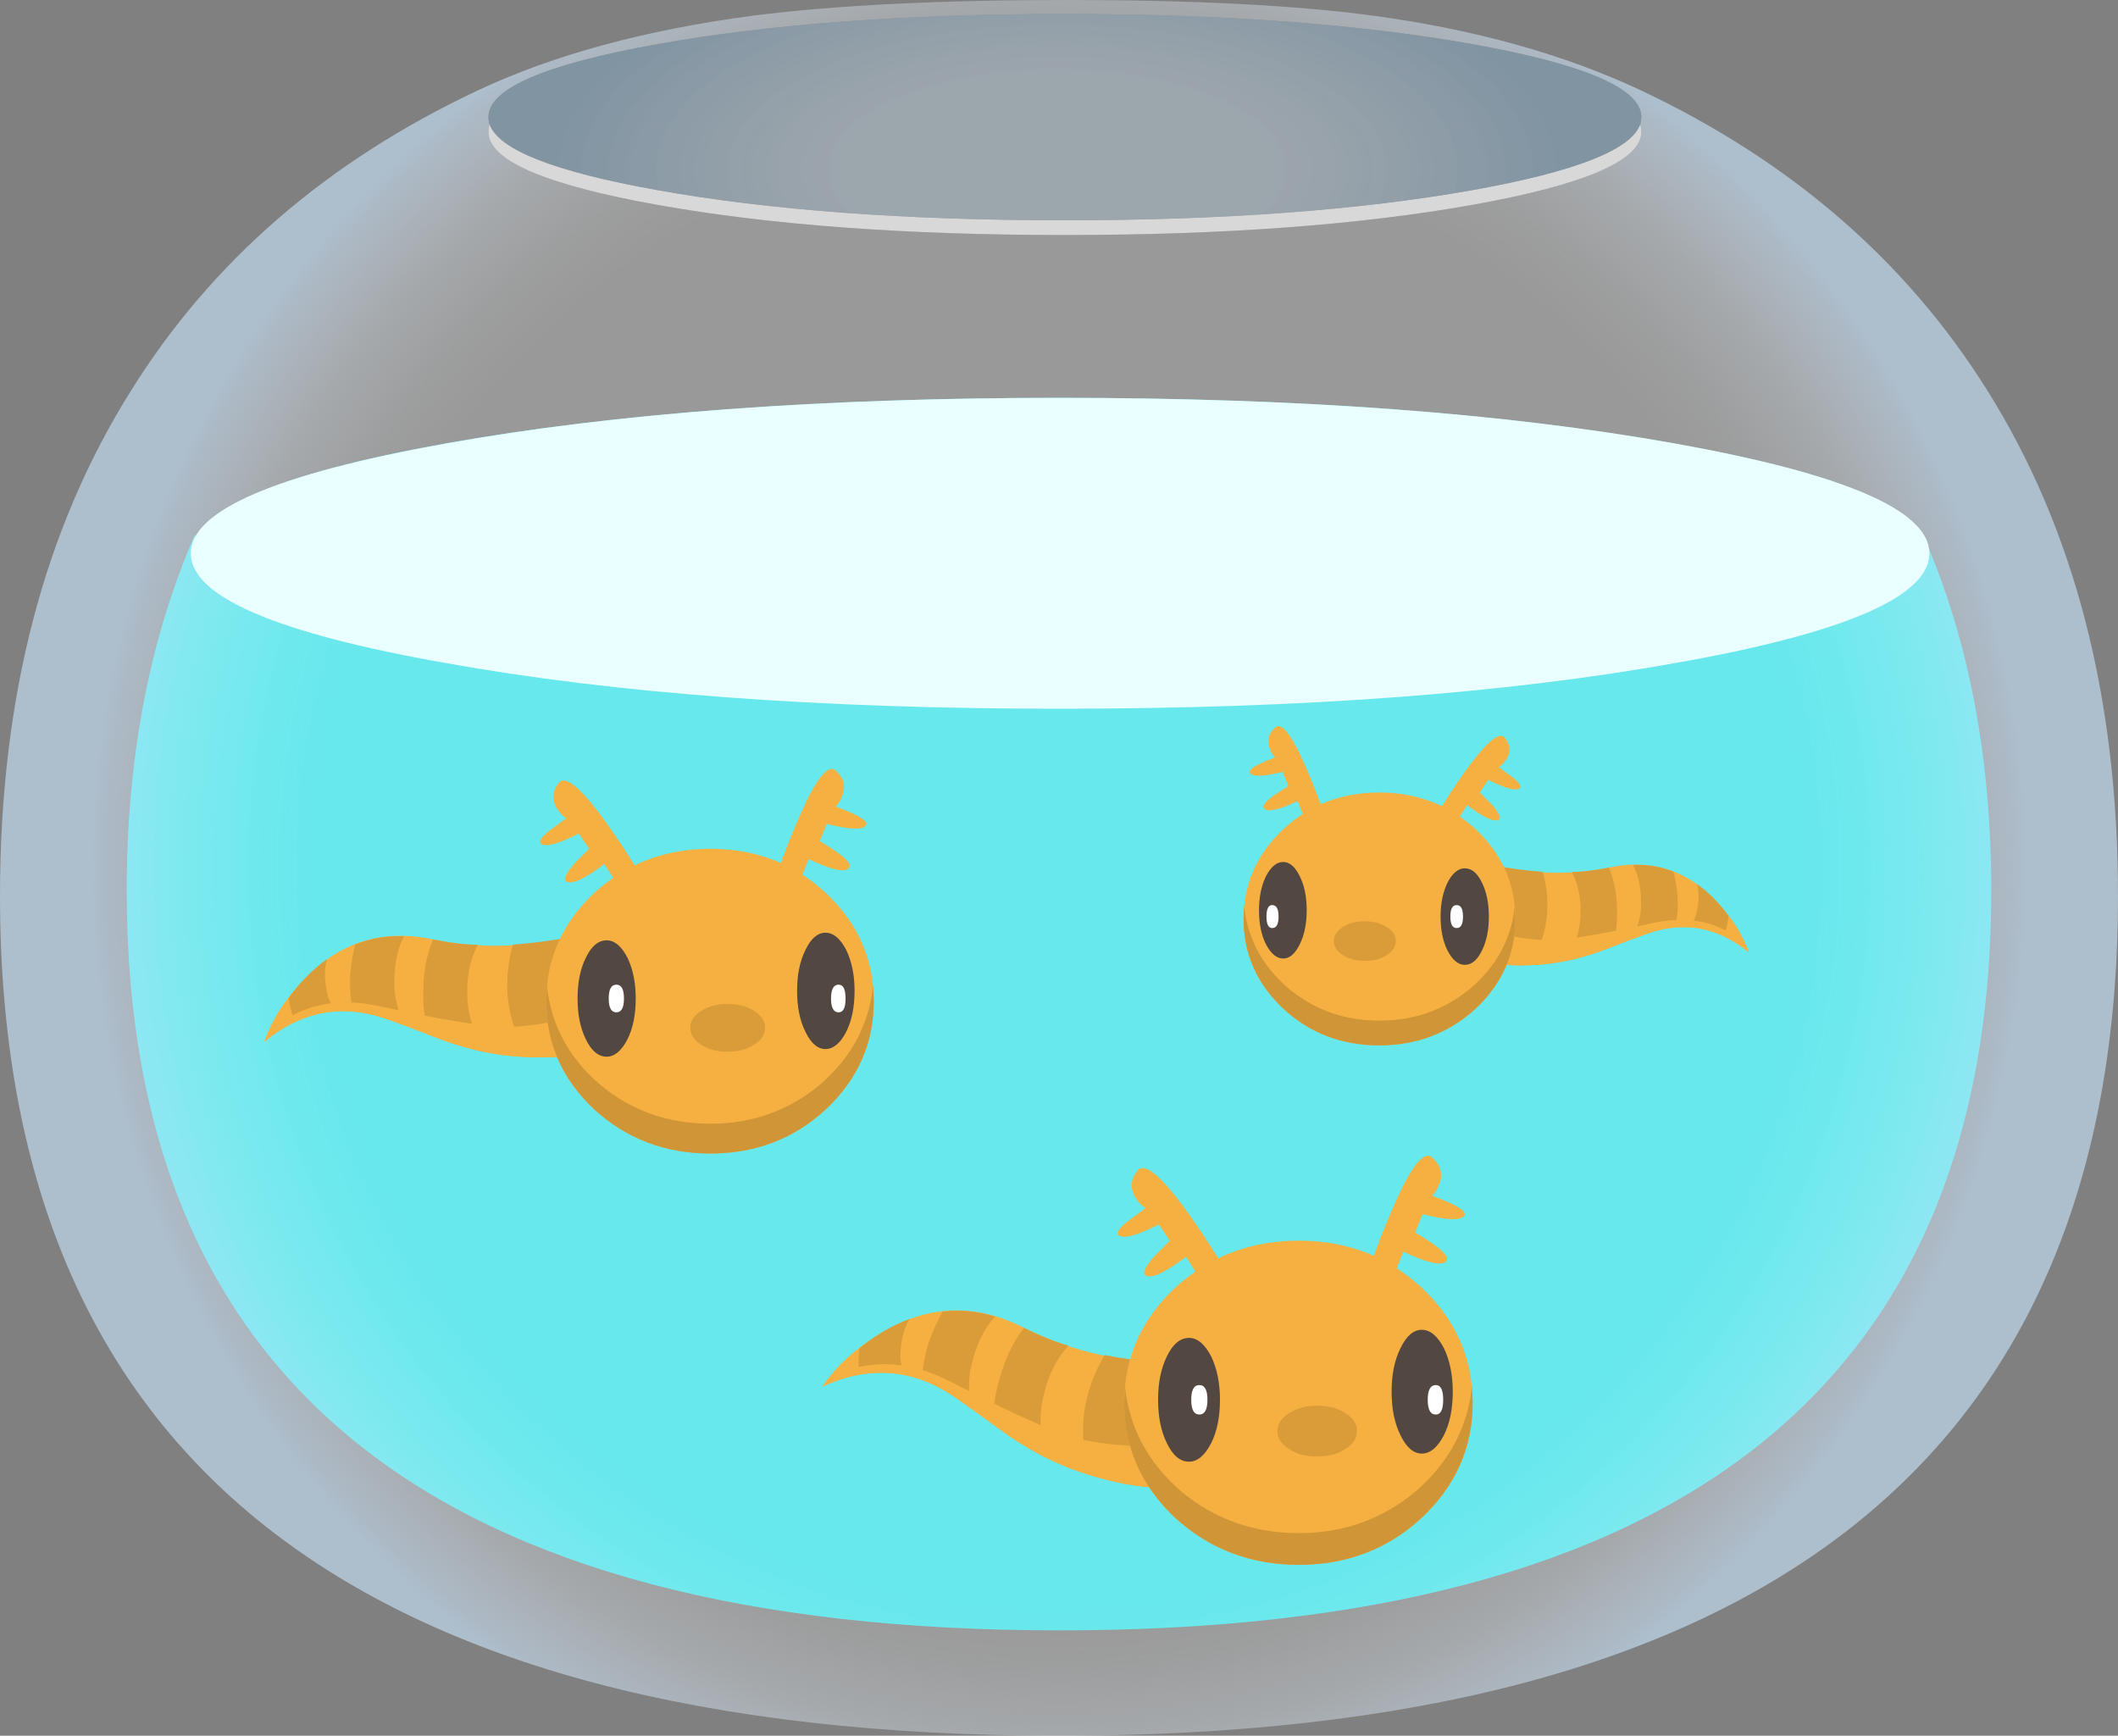 <?xml version="1.0" encoding="iso-8859-1"?>
<!-- Generator: Adobe Illustrator 15.1.0, SVG Export Plug-In . SVG Version: 6.00 Build 0)  -->
<!DOCTYPE svg PUBLIC "-//W3C//DTD SVG 1.1//EN" "http://www.w3.org/Graphics/SVG/1.1/DTD/svg11.dtd">
<svg version="1.1" xmlns="http://www.w3.org/2000/svg" xmlns:xlink="http://www.w3.org/1999/xlink" x="0px" y="0px"
	 width="143.75px" height="117.8px" viewBox="0 0 143.75 117.8" style="enable-background:new 0 0 143.75 117.8;"
	 xml:space="preserve">
<rect x="0" y="0" width="143.75" height="117.8" fill="#808080" stroke="none"/>
<symbol  id="FlashAICB_x2F_tadpole_bowl_x2F__x3C_Path_x3E_" viewBox="0 -21.1 118 21.1">
	<g id="Layer_1_6_">
		<path style="fill-rule:evenodd;clip-rule:evenodd;fill:#EAFFFF;" d="M118-10.55c0-2.934-5.75-5.417-17.25-7.45
			C89.217-20.067,75.3-21.1,59-21.1S28.8-20.067,17.3-18C5.767-15.967,0-13.483,0-10.55c0,2.9,5.767,5.383,17.3,7.45
			C28.833-1.033,42.733,0,59,0s30.183-1.033,41.75-3.1C112.25-5.167,118-7.65,118-10.55z"/>
	</g>
</symbol>
<symbol  id="FlashAICB_x2F_tadpole_bowl_x2F__x3C_Path_x3E__x5F_1" viewBox="0 -83.65 126.55 83.65">
	<g id="Layer_1_2_">
		<path style="fill-rule:evenodd;clip-rule:evenodd;fill:#41E2E7;" d="M122.3-10.2c2.833-6.8,4.25-14.55,4.25-23.25
			c0-33.466-21.083-50.2-63.25-50.2C21.1-83.65,0-66.917,0-33.45c0,9,1.533,17.034,4.6,24.1h0.15c1.7,2.633,8.1,4.85,19.2,6.65
			C35.15-0.9,48.283,0,63.35,0c15.9,0,29.583-1,41.05-3C115.8-4.967,121.767-7.367,122.3-10.2z"/>
	</g>
</symbol>
<symbol  id="FlashAICB_x2F_tadpole_bowl_x2F__x3C_Path_x3E__x5F_2">
	<g id="Layer_1_5_">
	</g>
</symbol>
<symbol  id="FlashAICB_x2F_tadpole_bowl_x2F__x3C_Path_x3E__x5F_4">
	<g id="Layer_1_4_">
	</g>
</symbol>
<symbol  id="FlashAICB_x2F_tadpole_bowl_x2F__x3C_Path_x3E__x5F_5">
	<g id="Layer_1_3_">
	</g>
</symbol>
<symbol  id="FlashAICB_x2F_tadpole_bowl_x2F__x3C_Path_x3E__x5F_9" viewBox="0 -14.018 29.3 13.964">
	<g id="Layer_1_7_">
		<path style="fill-rule:evenodd;clip-rule:evenodd;fill:#F6B041;" d="M28.8-6.3l0.5-0.05l-1.8-7.3c-0.833-0.3-1.967-0.417-3.4-0.35
			c-2.867,0.167-5.733,1.2-8.6,3.1c-1.433,0.933-2.817,2.167-4.15,3.7c-1.367,1.7-2.367,2.917-3,3.65C6.15-1.083,3.367-0.133,0-0.7
			l0.6,0.45c2.833,0.6,5.45-0.183,7.85-2.35c3.8-3.467,6.35-5.517,7.65-6.15c3.1-1.533,6.066-2.2,8.9-2
			c1.433,0.1,2.55,0.35,3.35,0.75L28.8-6.3z"/>
	</g>
</symbol>
<symbol  id="eyes" viewBox="0 -8.95 20 8.95">
	<g id="Layer_1_9_">
		<path style="fill-rule:evenodd;clip-rule:evenodd;fill:#524741;" d="M2.1-0.55c0.566,0,1.066-0.417,1.5-1.25
			C4-2.633,4.2-3.617,4.2-4.75C4.2-5.917,4-6.9,3.6-7.7C3.167-8.534,2.667-8.95,2.1-8.95C1.5-8.95,1-8.534,0.6-7.7
			C0.2-6.9,0-5.917,0-4.75C0-3.583,0.2-2.6,0.6-1.8C1-0.967,1.5-0.55,2.1-0.55z"/>
		<path style="fill-rule:evenodd;clip-rule:evenodd;fill:#524741;" d="M20-4.2c0-1.167-0.2-2.15-0.6-2.95
			c-0.433-0.833-0.933-1.25-1.5-1.25s-1.05,0.417-1.45,1.25c-0.4,0.8-0.6,1.784-0.6,2.95s0.2,2.15,0.6,2.95
			C16.85-0.417,17.333,0,17.9,0s1.067-0.417,1.5-1.25C19.8-2.083,20-3.067,20-4.2z"/>
		<path style="fill-rule:evenodd;clip-rule:evenodd;fill:#FFFFFF;" d="M3.35-4.75c0-0.667-0.184-1-0.55-1s-0.55,0.333-0.55,1
			c0,0.667,0.183,1,0.55,1S3.35-4.083,3.35-4.75z"/>
		<path style="fill-rule:evenodd;clip-rule:evenodd;fill:#FFFFFF;" d="M19.35-4.75c0-0.667-0.167-1-0.5-1
			c-0.367,0-0.55,0.333-0.55,1c0,0.667,0.184,1,0.55,1C19.183-3.75,19.35-4.083,19.35-4.75z"/>
	</g>
</symbol>
<symbol  id="tadpole_1" viewBox="22.513 -27.75 24.088 27.765">
	<g id="Layer_1_8_">
		<g>
			<path style="fill-rule:evenodd;clip-rule:evenodd;fill:#F6B041;" d="M26.4-8.95c2.333,2.133,5.133,3.2,8.4,3.2
				c3.267,0,6.05-1.067,8.35-3.2c2.3-2.167,3.45-4.767,3.45-7.8s-1.15-5.633-3.45-7.8c-2.3-2.133-5.083-3.2-8.35-3.2
				c-3.267,0-6.066,1.067-8.4,3.2c-2.3,2.167-3.45,4.767-3.45,7.8S24.1-11.117,26.4-8.95z"/>
			<path style="fill-rule:evenodd;clip-rule:evenodd;fill:#CF9537;" d="M26.4-24.55c-2.3,2.167-3.45,4.767-3.45,7.8l0.05,1.1
				c0.3-2.8,1.567-5.167,3.8-7.1c2.267-1.9,4.934-2.85,8-2.85c3.034,0,5.684,0.95,7.95,2.85c2.233,1.933,3.5,4.3,3.8,7.1l0.05-1.1
				c0-3.033-1.15-5.633-3.45-7.8c-2.3-2.133-5.083-3.2-8.35-3.2C31.533-27.75,28.733-26.683,26.4-24.55z"/>
			<path style="fill-rule:evenodd;clip-rule:evenodd;fill:#F6B041;" d="M23.7-2.8c-0.367,0.6-0.317,1.2,0.15,1.8
				s1.583-0.317,3.35-2.75c0.867-1.2,1.7-2.467,2.5-3.8c-0.267-0.733-0.767-1.05-1.5-0.95l-1.05,1.65
				c-1.467-1.1-2.383-1.517-2.75-1.25c-0.233,0.133-0.033,0.567,0.6,1.3l1.05,1.05l-0.75,1.1c-1.433-0.733-2.333-0.983-2.7-0.75
				c-0.233,0.167,0,0.517,0.7,1.05l1.1,0.8C24.133-3.383,23.9-3.133,23.7-2.8z"/>
			<path style="fill-rule:evenodd;clip-rule:evenodd;fill:#F6B041;" d="M43.85-2.7C45.583-3.333,46.3-3.8,46-4.1
				c-0.3-0.3-1.233-0.25-2.8,0.15L42.7-5.2c1.7-1,2.4-1.65,2.1-1.95c-0.3-0.333-1.267-0.117-2.9,0.65l-0.75-1.85
				c-0.667-0.267-1.2-0.066-1.6,0.6c0.5,1.467,1.05,2.883,1.65,4.25c1.2,2.767,2.083,3.9,2.65,3.4c0.566-0.5,0.733-1.083,0.5-1.75
				C44.25-2.183,44.083-2.467,43.85-2.7z"/>
			<path style="fill-rule:evenodd;clip-rule:evenodd;fill:#D99C39;" d="M38.75-18.65c0-0.5-0.267-0.917-0.8-1.25
				c-0.5-0.333-1.133-0.5-1.9-0.5c-0.767,0-1.4,0.167-1.9,0.5c-0.533,0.333-0.8,0.75-0.8,1.25c0,0.467,0.267,0.867,0.8,1.2
				c0.533,0.333,1.167,0.5,1.9,0.5c0.767,0,1.4-0.167,1.9-0.5C38.483-17.783,38.75-18.183,38.75-18.65z"/>
		</g>
	</g>
</symbol>
<symbol  id="tadpole_tail" viewBox="0 -16.268 29.3 16.249">
	<g id="Layer_1_10_">
		<path style="fill-rule:evenodd;clip-rule:evenodd;fill:#F6B041;" d="M0-2.95c1.233,1.067,2.75,1.867,4.55,2.4
			C8.183,0.583,11.4-0.1,14.2-2.6c2.8-2.5,6.167-4.25,10.1-5.25c1.934-0.5,3.6-0.75,5-0.75l-1.8-7.3
			c-0.833-0.3-1.967-0.417-3.4-0.35c-2.867,0.167-5.733,1.2-8.6,3.1c-1.433,0.933-2.817,2.167-4.15,3.7
			c-1.367,1.7-2.367,2.917-3,3.65C6.15-3.333,3.367-2.383,0-2.95z"/>
		<g>
			<path style="fill-rule:evenodd;clip-rule:evenodd;fill:#D99C39;" d="M22.75-7.4c-1.133-0.967-1.85-2.217-2.15-3.75
				c-0.267-1.133-0.067-2.667,0.6-4.6c-1.567,0.367-3.217,1.083-4.95,2.15c-0.367,1.3-0.2,2.783,0.5,4.45
				c0.5,1.167,1.267,2.267,2.3,3.3C20.217-6.417,21.45-6.933,22.75-7.4z"/>
			<path style="fill-rule:evenodd;clip-rule:evenodd;fill:#D99C39;" d="M16.85-4.6c-1.067-0.667-1.95-1.7-2.65-3.1
				c-0.5-1-0.784-2.267-0.85-3.8c-0.867,0.8-1.8,1.817-2.8,3.05c0.2,1.034,0.717,2.184,1.55,3.45c0.633,0.967,1.35,1.75,2.15,2.35
				C15.15-3.45,16.017-4.1,16.85-4.6z"/>
			<path style="fill-rule:evenodd;clip-rule:evenodd;fill:#D99C39;" d="M12.55-1.4c-1-0.633-1.85-1.65-2.55-3.05
				C9.733-5.017,9.5-5.833,9.3-6.9c-1,1.233-1.883,2.133-2.65,2.7C6.983-3.267,7.4-2.433,7.9-1.7c0.5,0.667,0.934,1.184,1.3,1.55
				C10.367-0.317,11.483-0.733,12.55-1.4z"/>
			<path style="fill-rule:evenodd;clip-rule:evenodd;fill:#D99C39;" d="M6.9-0.05C6.3-0.65,5.867-1.467,5.6-2.5l-0.1-1
				C4.667-3.067,3.717-2.833,2.65-2.8C2.683-2.333,2.833-1.767,3.1-1.1C4.333-0.533,5.6-0.183,6.9-0.05z"/>
		</g>
		
			<use xlink:href="#FlashAICB_x2F_tadpole_bowl_x2F__x3C_Path_x3E__x5F_9"  width="29.3" height="13.964" y="-14.018" transform="matrix(1 0 0 1 0 -2.25)" style="overflow:visible;opacity:0.5;enable-background:new    ;"/>
	</g>
</symbol>
<g id="tadpole_bowl">
	<g>
		<g>
			
				<use xlink:href="#FlashAICB_x2F_tadpole_bowl_x2F__x3C_Path_x3E__x5F_1"  width="126.55" height="83.65" y="-83.65" transform="matrix(1 0 0 -1 8.6 27)" style="overflow:visible;opacity:0.309;"/>
			
				<radialGradient id="SVGID_1_" cx="71.875" cy="58.9" r="65.709" gradientTransform="matrix(1 0 0 -1 0 117.8)" gradientUnits="userSpaceOnUse">
				<stop  offset="0.765" style="stop-color:#FFFFFF;stop-opacity:0.2"/>
				<stop  offset="0.824" style="stop-color:#FAFDFF;stop-opacity:0.239"/>
				<stop  offset="0.898" style="stop-color:#EBF6FF;stop-opacity:0.345"/>
				<stop  offset="0.98" style="stop-color:#D3EAFF;stop-opacity:0.533"/>
				<stop  offset="1" style="stop-color:#CCE7FF;stop-opacity:0.6"/>
			</radialGradient>
			<path style="fill-rule:evenodd;clip-rule:evenodd;fill:url(#SVGID_1_);" d="M111.375,8.2l0.025-0.25
				c0-1.934-3.817-3.583-11.45-4.95c-7.667-1.367-16.9-2.05-27.7-2.05S52.233,1.633,44.6,3S33.15,6.017,33.15,7.95V8l0.025,0.225
				c0.01,0.072,0.027,0.147,0.05,0.225c-0.05,0.164-0.075,0.331-0.075,0.5c0,1.933,3.817,3.583,11.45,4.95s16.85,2.05,27.65,2.05
				s20.033-0.684,27.7-2.05c7.633-1.367,11.45-3.017,11.45-4.95c0-0.169-0.025-0.336-0.075-0.5
				C111.351,8.364,111.368,8.281,111.375,8.2z M111.3,6.1c10.2,4.8,18.05,11.583,23.55,20.35c5.934,9.433,8.9,20.883,8.9,34.35
				c0,38-23.95,57-71.85,57c-47.934,0-71.9-19-71.9-57c0-13.433,2.967-24.867,8.9-34.3c5.467-8.767,13.3-15.55,23.5-20.35
				c5.167-2.433,11.434-4.133,18.8-5.1C56.767,0.35,63.85,0,72.45,0C80.917,0,87.8,0.35,93.1,1.05
				C100.033,1.983,106.1,3.667,111.3,6.1z"/>
			<path style="fill-rule:evenodd;clip-rule:evenodd;fill:#FFFFFF;fill-opacity:0.694;" d="M33.225,8.45V8.425
				c0.593,1.732,4.385,3.224,11.375,4.475c7.633,1.367,16.85,2.05,27.65,2.05s20.033-0.684,27.7-2.05
				c6.99-1.251,10.781-2.743,11.375-4.475V8.45c0.05,0.164,0.075,0.331,0.075,0.5c0,1.933-3.817,3.583-11.45,4.95
				c-7.667,1.367-16.9,2.05-27.7,2.05S52.233,15.267,44.6,13.9s-11.45-3.017-11.45-4.95C33.15,8.781,33.175,8.614,33.225,8.45z"/>
			
				<radialGradient id="SVGID_2_" cx="71.75" cy="11.5" r="34.25" gradientTransform="matrix(1 0 0 0.44 0 6.438)" gradientUnits="userSpaceOnUse">
				<stop  offset="0.447" style="stop-color:#B7C9D7;stop-opacity:0.51"/>
				<stop  offset="1" style="stop-color:#81A1B8;stop-opacity:0.6"/>
			</radialGradient>
			<path style="fill-rule:evenodd;clip-rule:evenodd;fill:url(#SVGID_2_);" d="M33.175,8.225L33.15,8V7.95
				c0-1.934,3.817-3.583,11.45-4.95s16.85-2.05,27.65-2.05S92.283,1.633,99.95,3c7.633,1.367,11.45,3.017,11.45,4.95l-0.025,0.25
				c-0.009,0.073-0.025,0.148-0.05,0.225c-0.594,1.732-4.385,3.224-11.375,4.475c-7.667,1.367-16.9,2.05-27.7,2.05
				S52.233,14.267,44.6,12.9c-6.99-1.251-10.782-2.743-11.375-4.475C33.203,8.357,33.186,8.29,33.175,8.225z"/>
			
				<use xlink:href="#FlashAICB_x2F_tadpole_bowl_x2F__x3C_Path_x3E__x5F_5"  width="-32766" height="-32766" x="16383" y="16383" transform="matrix(1 0 0 -1 32.25 2)" style="overflow:visible;opacity:0.199;enable-background:new    ;"/>
			
				<use xlink:href="#FlashAICB_x2F_tadpole_bowl_x2F__x3C_Path_x3E__x5F_4"  width="-32766" height="-32766" x="16383" y="16383" transform="matrix(1 0 0 -1 33.15 3.95)" style="overflow:visible;opacity:0.199;enable-background:new    ;"/>
			
				<use xlink:href="#FlashAICB_x2F_tadpole_bowl_x2F__x3C_Path_x3E__x5F_2"  width="-32766" height="-32766" x="16383" y="16383" transform="matrix(1 0 0 -1 33.15 0.95)" style="overflow:visible;opacity:0.301;enable-background:new    ;"/>
			
				<use xlink:href="#FlashAICB_x2F_tadpole_bowl_x2F__x3C_Path_x3E_"  width="118" height="21.1" y="-21.1" transform="matrix(1 0 0 -1 12.95 27)" style="overflow:visible;opacity:0.199;enable-background:new    ;"/>
		</g>
	</g>
</g>
<g id="Layer_3">
	
		<use xlink:href="#tadpole_tail"  width="29.3" height="16.249" y="-16.268" transform="matrix(0.814 -0.47 -0.47 -0.814 16.55 68.3)" style="overflow:visible;"/>
</g>
<g id="Layer_2">
	
		<use xlink:href="#tadpole_1"  width="24.088" height="27.765" x="22.513" y="-27.75" transform="matrix(0.94 0 0 -0.94 15.5 52.2)" style="overflow:visible;"/>
</g>
<g id="Layer_1">
	
		<use xlink:href="#eyes"  width="20" height="8.95" y="-8.95" transform="matrix(0.94 0 0 -0.94 39.2 63.3)" style="overflow:visible;"/>
</g>
<g id="Layer_3_1_">
	
		<use xlink:href="#tadpole_tail"  width="29.3" height="16.249" y="-16.268" transform="matrix(-0.675 -0.39 0.39 -0.675 119.85 62.65)" style="overflow:visible;"/>
</g>
<g id="Layer_2_1_">
	
		<use xlink:href="#tadpole_1"  width="24.088" height="27.765" x="22.513" y="-27.75" transform="matrix(-0.78 0 0 -0.78 120.75 49.3)" style="overflow:visible;"/>
</g>
<g id="Layer_1_1_">
	
		<use xlink:href="#eyes"  width="20" height="8.95" y="-8.95" transform="matrix(-0.78 0 0 -0.78 101.05 58.5)" style="overflow:visible;"/>
</g>
<g id="Layer_3_2_">
	
		<use xlink:href="#tadpole_tail"  width="29.3" height="16.249" y="-16.268" transform="matrix(0.966 -0.259 -0.259 -0.966 55.05 91.25)" style="overflow:visible;"/>
</g>
<g id="Layer_2_2_">
	
		<use xlink:href="#tadpole_1"  width="24.088" height="27.765" x="22.513" y="-27.75" transform="matrix(1 0 0 -1 53.35 78.45)" style="overflow:visible;"/>
</g>
<g id="Layer_1_11_">
	
		<use xlink:href="#eyes"  width="20" height="8.95" y="-8.95" transform="matrix(1 0 0 -1 78.6 90.25)" style="overflow:visible;"/>
</g>
</svg>
